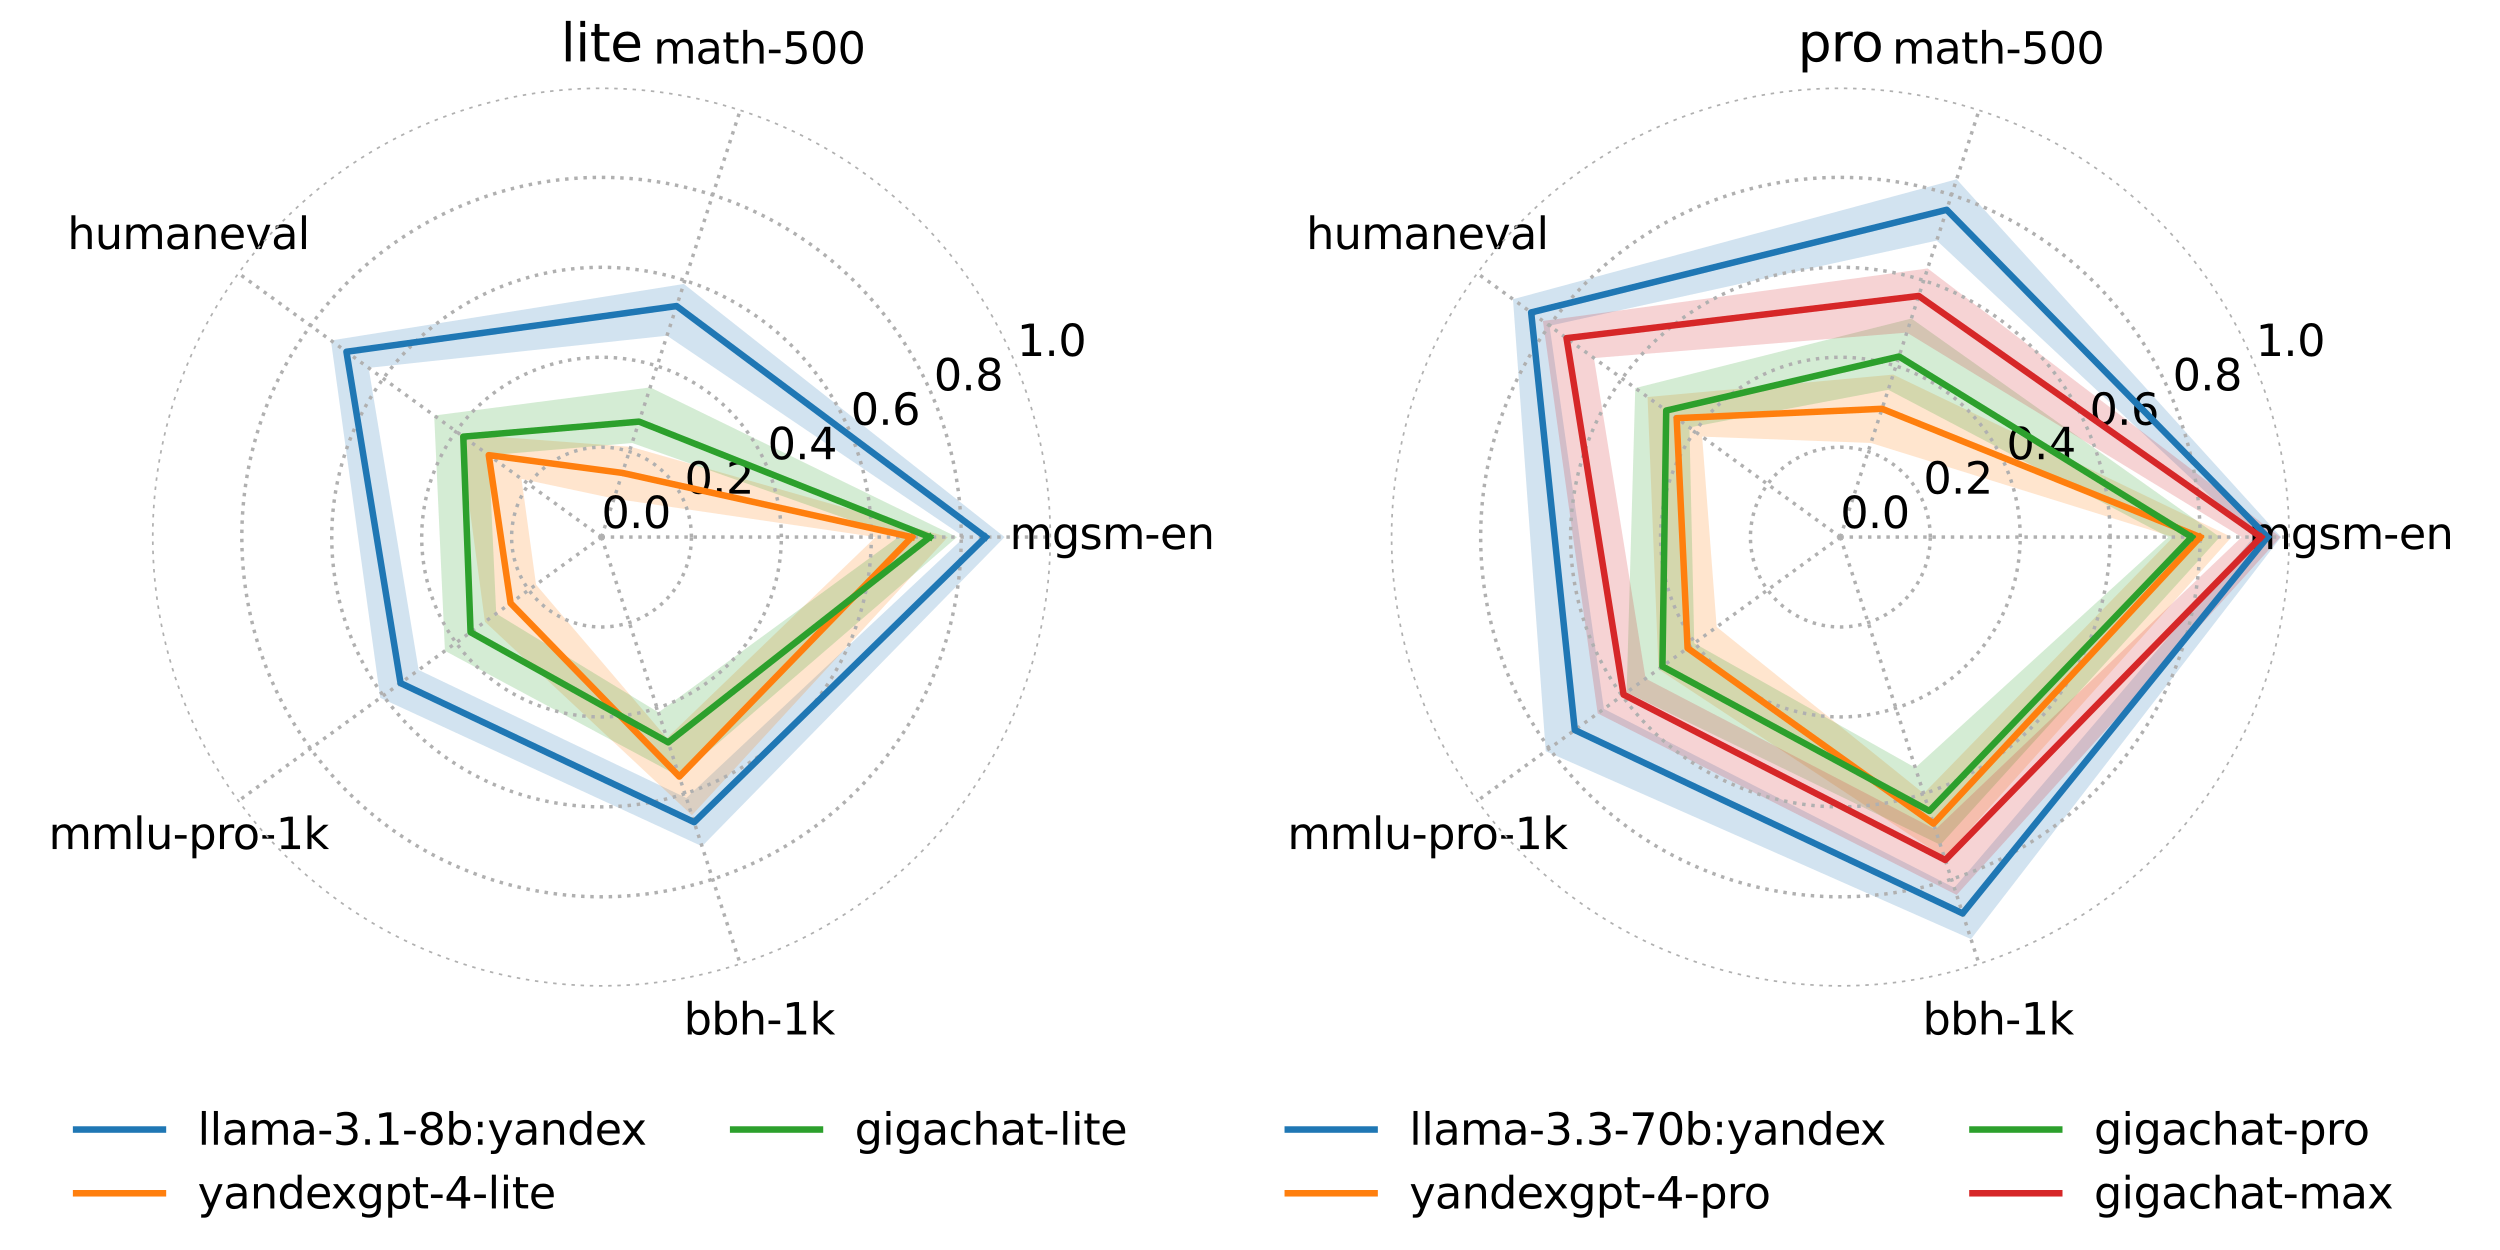 <?xml version="1.0" encoding="utf-8" standalone="no"?>
<!DOCTYPE svg PUBLIC "-//W3C//DTD SVG 1.1//EN"
  "http://www.w3.org/Graphics/SVG/1.1/DTD/svg11.dtd">
<svg xmlns:xlink="http://www.w3.org/1999/xlink" width="576pt" height="288pt" viewBox="0 0 576 288" xmlns="http://www.w3.org/2000/svg" version="1.1">
 <defs>
  <style type="text/css">*{stroke-linejoin: round; stroke-linecap: butt}</style>
 </defs>
 <g id="figure_1">
  <g id="patch_1">
   <path d="M 0 288 
L 576 288 
L 576 0 
L 0 0 
z
" style="fill: #ffffff"/>
  </g>
  <g id="axes_1">
   <g id="patch_2">
    <path d="M 242.192 123.744 
C 242.192 110.139 239.513 96.667 234.306 84.098 
C 229.1 71.529 221.469 60.107 211.849 50.487 
C 202.229 40.868 190.807 33.236 178.238 28.03 
C 165.669 22.824 152.197 20.144 138.592 20.144 
C 124.988 20.144 111.516 22.824 98.947 28.03 
C 86.378 33.236 74.956 40.868 65.336 50.487 
C 55.716 60.107 48.085 71.529 42.879 84.098 
C 37.672 96.667 34.993 110.139 34.993 123.744 
C 34.993 137.348 37.672 150.821 42.879 163.39 
C 48.085 175.959 55.716 187.38 65.336 197 
C 74.956 206.62 86.378 214.251 98.947 219.457 
C 111.516 224.664 124.988 227.343 138.592 227.343 
C 152.197 227.343 165.669 224.664 178.238 219.457 
C 190.807 214.251 202.229 206.62 211.849 197 
C 221.469 187.38 229.1 175.959 234.306 163.39 
C 239.513 150.821 242.192 137.348 242.192 123.744 
M 138.592 123.744 
C 138.592 123.744 138.592 123.744 138.592 123.744 
C 138.592 123.744 138.592 123.744 138.592 123.744 
C 138.592 123.744 138.592 123.744 138.592 123.744 
C 138.592 123.744 138.592 123.744 138.592 123.744 
C 138.592 123.744 138.592 123.744 138.592 123.744 
C 138.592 123.744 138.592 123.744 138.592 123.744 
C 138.592 123.744 138.592 123.744 138.592 123.744 
C 138.592 123.744 138.592 123.744 138.592 123.744 
C 138.592 123.744 138.592 123.744 138.592 123.744 
C 138.592 123.744 138.592 123.744 138.592 123.744 
C 138.592 123.744 138.592 123.744 138.592 123.744 
C 138.592 123.744 138.592 123.744 138.592 123.744 
C 138.592 123.744 138.592 123.744 138.592 123.744 
C 138.592 123.744 138.592 123.744 138.592 123.744 
C 138.592 123.744 138.592 123.744 138.592 123.744 
C 138.592 123.744 138.592 123.744 138.592 123.744 
z
" style="fill: #ffffff"/>
   </g>
   <g id="FillBetweenPolyCollection_1">
    <path d="M 231.455 123.744 
L 222.201 123.744 
L 153.67 77.339 
L 84.931 84.756 
L 96.454 154.359 
L 158.121 183.847 
L 222.201 123.744 
L 231.455 123.744 
L 231.455 123.744 
L 161.741 194.988 
L 87.609 160.785 
L 76.243 78.444 
L 157.543 65.419 
L 231.455 123.744 
z
" clip-path="url(#p170abf36a1)" style="fill: #1f77b4; fill-opacity: 0.2"/>
   </g>
   <g id="FillBetweenPolyCollection_2">
    <path d="M 218.364 123.744 
L 201.737 123.744 
L 141.474 114.876 
L 120.153 110.347 
L 123.506 134.705 
L 153.639 170.052 
L 201.737 123.744 
L 218.364 123.744 
L 218.364 123.744 
L 159.418 187.837 
L 111.73 143.26 
L 105.905 99.995 
L 145.347 102.954 
L 218.364 123.744 
z
" clip-path="url(#p170abf36a1)" style="fill: #ff7f0e; fill-opacity: 0.2"/>
   </g>
   <g id="FillBetweenPolyCollection_3">
    <path d="M 220.488 123.744 
L 206.968 123.744 
L 145.636 102.067 
L 112.652 104.897 
L 114.328 141.373 
L 151.718 164.141 
L 206.968 123.744 
L 220.488 123.744 
L 220.488 123.744 
L 156.52 178.92 
L 102.511 149.959 
L 100.038 95.732 
L 149.797 89.258 
L 220.488 123.744 
z
" clip-path="url(#p170abf36a1)" style="fill: #2ca02c; fill-opacity: 0.2"/>
   </g>
   <g id="matplotlib.axis_1">
    <g id="xtick_1">
     <g id="line2d_1">
      <path d="M 138.592 123.744 
L 242.192 123.744 
" clip-path="url(#p170abf36a1)" style="fill: none; stroke-dasharray: 0.8,1.32; stroke-dashoffset: 0; stroke: #b0b0b0; stroke-width: 0.8"/>
     </g>
     <g id="text_1">
      <!-- mgsm-en -->
      <g transform="translate(232.624 126.503) scale(0.1 -0.1)">
       <defs>
        <path id="DejaVuSans-6d" d="M 3328 2828 
Q 3544 3216 3844 3400 
Q 4144 3584 4550 3584 
Q 5097 3584 5394 3201 
Q 5691 2819 5691 2113 
L 5691 0 
L 5113 0 
L 5113 2094 
Q 5113 2597 4934 2840 
Q 4756 3084 4391 3084 
Q 3944 3084 3684 2787 
Q 3425 2491 3425 1978 
L 3425 0 
L 2847 0 
L 2847 2094 
Q 2847 2600 2669 2842 
Q 2491 3084 2119 3084 
Q 1678 3084 1418 2786 
Q 1159 2488 1159 1978 
L 1159 0 
L 581 0 
L 581 3500 
L 1159 3500 
L 1159 2956 
Q 1356 3278 1631 3431 
Q 1906 3584 2284 3584 
Q 2666 3584 2933 3390 
Q 3200 3197 3328 2828 
z
" transform="scale(0.016)"/>
        <path id="DejaVuSans-67" d="M 2906 1791 
Q 2906 2416 2648 2759 
Q 2391 3103 1925 3103 
Q 1463 3103 1205 2759 
Q 947 2416 947 1791 
Q 947 1169 1205 825 
Q 1463 481 1925 481 
Q 2391 481 2648 825 
Q 2906 1169 2906 1791 
z
M 3481 434 
Q 3481 -459 3084 -895 
Q 2688 -1331 1869 -1331 
Q 1566 -1331 1297 -1286 
Q 1028 -1241 775 -1147 
L 775 -588 
Q 1028 -725 1275 -790 
Q 1522 -856 1778 -856 
Q 2344 -856 2625 -561 
Q 2906 -266 2906 331 
L 2906 616 
Q 2728 306 2450 153 
Q 2172 0 1784 0 
Q 1141 0 747 490 
Q 353 981 353 1791 
Q 353 2603 747 3093 
Q 1141 3584 1784 3584 
Q 2172 3584 2450 3431 
Q 2728 3278 2906 2969 
L 2906 3500 
L 3481 3500 
L 3481 434 
z
" transform="scale(0.016)"/>
        <path id="DejaVuSans-73" d="M 2834 3397 
L 2834 2853 
Q 2591 2978 2328 3040 
Q 2066 3103 1784 3103 
Q 1356 3103 1142 2972 
Q 928 2841 928 2578 
Q 928 2378 1081 2264 
Q 1234 2150 1697 2047 
L 1894 2003 
Q 2506 1872 2764 1633 
Q 3022 1394 3022 966 
Q 3022 478 2636 193 
Q 2250 -91 1575 -91 
Q 1294 -91 989 -36 
Q 684 19 347 128 
L 347 722 
Q 666 556 975 473 
Q 1284 391 1588 391 
Q 1994 391 2212 530 
Q 2431 669 2431 922 
Q 2431 1156 2273 1281 
Q 2116 1406 1581 1522 
L 1381 1569 
Q 847 1681 609 1914 
Q 372 2147 372 2553 
Q 372 3047 722 3315 
Q 1072 3584 1716 3584 
Q 2034 3584 2315 3537 
Q 2597 3491 2834 3397 
z
" transform="scale(0.016)"/>
        <path id="DejaVuSans-2d" d="M 313 2009 
L 1997 2009 
L 1997 1497 
L 313 1497 
L 313 2009 
z
" transform="scale(0.016)"/>
        <path id="DejaVuSans-65" d="M 3597 1894 
L 3597 1613 
L 953 1613 
Q 991 1019 1311 708 
Q 1631 397 2203 397 
Q 2534 397 2845 478 
Q 3156 559 3463 722 
L 3463 178 
Q 3153 47 2828 -22 
Q 2503 -91 2169 -91 
Q 1331 -91 842 396 
Q 353 884 353 1716 
Q 353 2575 817 3079 
Q 1281 3584 2069 3584 
Q 2775 3584 3186 3129 
Q 3597 2675 3597 1894 
z
M 3022 2063 
Q 3016 2534 2758 2815 
Q 2500 3097 2075 3097 
Q 1594 3097 1305 2825 
Q 1016 2553 972 2059 
L 3022 2063 
z
" transform="scale(0.016)"/>
        <path id="DejaVuSans-6e" d="M 3513 2113 
L 3513 0 
L 2938 0 
L 2938 2094 
Q 2938 2591 2744 2837 
Q 2550 3084 2163 3084 
Q 1697 3084 1428 2787 
Q 1159 2491 1159 1978 
L 1159 0 
L 581 0 
L 581 3500 
L 1159 3500 
L 1159 2956 
Q 1366 3272 1645 3428 
Q 1925 3584 2291 3584 
Q 2894 3584 3203 3211 
Q 3513 2838 3513 2113 
z
" transform="scale(0.016)"/>
       </defs>
       <use xlink:href="#DejaVuSans-6d"/>
       <use xlink:href="#DejaVuSans-67" transform="translate(97.412 0)"/>
       <use xlink:href="#DejaVuSans-73" transform="translate(160.889 0)"/>
       <use xlink:href="#DejaVuSans-6d" transform="translate(212.988 0)"/>
       <use xlink:href="#DejaVuSans-2d" transform="translate(310.4 0)"/>
       <use xlink:href="#DejaVuSans-65" transform="translate(346.484 0)"/>
       <use xlink:href="#DejaVuSans-6e" transform="translate(408.008 0)"/>
      </g>
     </g>
    </g>
    <g id="xtick_2">
     <g id="line2d_2">
      <path d="M 138.592 123.744 
L 170.607 25.214 
" clip-path="url(#p170abf36a1)" style="fill: none; stroke-dasharray: 0.8,1.32; stroke-dashoffset: 0; stroke: #b0b0b0; stroke-width: 0.8"/>
     </g>
     <g id="text_2">
      <!-- math-500 -->
      <g transform="translate(150.522 14.659) scale(0.1 -0.1)">
       <defs>
        <path id="DejaVuSans-61" d="M 2194 1759 
Q 1497 1759 1228 1600 
Q 959 1441 959 1056 
Q 959 750 1161 570 
Q 1363 391 1709 391 
Q 2188 391 2477 730 
Q 2766 1069 2766 1631 
L 2766 1759 
L 2194 1759 
z
M 3341 1997 
L 3341 0 
L 2766 0 
L 2766 531 
Q 2569 213 2275 61 
Q 1981 -91 1556 -91 
Q 1019 -91 701 211 
Q 384 513 384 1019 
Q 384 1609 779 1909 
Q 1175 2209 1959 2209 
L 2766 2209 
L 2766 2266 
Q 2766 2663 2505 2880 
Q 2244 3097 1772 3097 
Q 1472 3097 1187 3025 
Q 903 2953 641 2809 
L 641 3341 
Q 956 3463 1253 3523 
Q 1550 3584 1831 3584 
Q 2591 3584 2966 3190 
Q 3341 2797 3341 1997 
z
" transform="scale(0.016)"/>
        <path id="DejaVuSans-74" d="M 1172 4494 
L 1172 3500 
L 2356 3500 
L 2356 3053 
L 1172 3053 
L 1172 1153 
Q 1172 725 1289 603 
Q 1406 481 1766 481 
L 2356 481 
L 2356 0 
L 1766 0 
Q 1100 0 847 248 
Q 594 497 594 1153 
L 594 3053 
L 172 3053 
L 172 3500 
L 594 3500 
L 594 4494 
L 1172 4494 
z
" transform="scale(0.016)"/>
        <path id="DejaVuSans-68" d="M 3513 2113 
L 3513 0 
L 2938 0 
L 2938 2094 
Q 2938 2591 2744 2837 
Q 2550 3084 2163 3084 
Q 1697 3084 1428 2787 
Q 1159 2491 1159 1978 
L 1159 0 
L 581 0 
L 581 4863 
L 1159 4863 
L 1159 2956 
Q 1366 3272 1645 3428 
Q 1925 3584 2291 3584 
Q 2894 3584 3203 3211 
Q 3513 2838 3513 2113 
z
" transform="scale(0.016)"/>
        <path id="DejaVuSans-35" d="M 691 4666 
L 3169 4666 
L 3169 4134 
L 1269 4134 
L 1269 2991 
Q 1406 3038 1543 3061 
Q 1681 3084 1819 3084 
Q 2600 3084 3056 2656 
Q 3513 2228 3513 1497 
Q 3513 744 3044 326 
Q 2575 -91 1722 -91 
Q 1428 -91 1123 -41 
Q 819 9 494 109 
L 494 744 
Q 775 591 1075 516 
Q 1375 441 1709 441 
Q 2250 441 2565 725 
Q 2881 1009 2881 1497 
Q 2881 1984 2565 2268 
Q 2250 2553 1709 2553 
Q 1456 2553 1204 2497 
Q 953 2441 691 2322 
L 691 4666 
z
" transform="scale(0.016)"/>
        <path id="DejaVuSans-30" d="M 2034 4250 
Q 1547 4250 1301 3770 
Q 1056 3291 1056 2328 
Q 1056 1369 1301 889 
Q 1547 409 2034 409 
Q 2525 409 2770 889 
Q 3016 1369 3016 2328 
Q 3016 3291 2770 3770 
Q 2525 4250 2034 4250 
z
M 2034 4750 
Q 2819 4750 3233 4129 
Q 3647 3509 3647 2328 
Q 3647 1150 3233 529 
Q 2819 -91 2034 -91 
Q 1250 -91 836 529 
Q 422 1150 422 2328 
Q 422 3509 836 4129 
Q 1250 4750 2034 4750 
z
" transform="scale(0.016)"/>
       </defs>
       <use xlink:href="#DejaVuSans-6d"/>
       <use xlink:href="#DejaVuSans-61" transform="translate(97.412 0)"/>
       <use xlink:href="#DejaVuSans-74" transform="translate(158.691 0)"/>
       <use xlink:href="#DejaVuSans-68" transform="translate(197.9 0)"/>
       <use xlink:href="#DejaVuSans-2d" transform="translate(261.279 0)"/>
       <use xlink:href="#DejaVuSans-35" transform="translate(297.363 0)"/>
       <use xlink:href="#DejaVuSans-30" transform="translate(360.986 0)"/>
       <use xlink:href="#DejaVuSans-30" transform="translate(424.609 0)"/>
      </g>
     </g>
    </g>
    <g id="xtick_3">
     <g id="line2d_3">
      <path d="M 138.592 123.744 
L 54.778 62.849 
" clip-path="url(#p170abf36a1)" style="fill: none; stroke-dasharray: 0.8,1.32; stroke-dashoffset: 0; stroke: #b0b0b0; stroke-width: 0.8"/>
     </g>
     <g id="text_3">
      <!-- humaneval -->
      <g transform="translate(15.523 57.38) scale(0.1 -0.1)">
       <defs>
        <path id="DejaVuSans-75" d="M 544 1381 
L 544 3500 
L 1119 3500 
L 1119 1403 
Q 1119 906 1312 657 
Q 1506 409 1894 409 
Q 2359 409 2629 706 
Q 2900 1003 2900 1516 
L 2900 3500 
L 3475 3500 
L 3475 0 
L 2900 0 
L 2900 538 
Q 2691 219 2414 64 
Q 2138 -91 1772 -91 
Q 1169 -91 856 284 
Q 544 659 544 1381 
z
M 1991 3584 
L 1991 3584 
z
" transform="scale(0.016)"/>
        <path id="DejaVuSans-76" d="M 191 3500 
L 800 3500 
L 1894 563 
L 2988 3500 
L 3597 3500 
L 2284 0 
L 1503 0 
L 191 3500 
z
" transform="scale(0.016)"/>
        <path id="DejaVuSans-6c" d="M 603 4863 
L 1178 4863 
L 1178 0 
L 603 0 
L 603 4863 
z
" transform="scale(0.016)"/>
       </defs>
       <use xlink:href="#DejaVuSans-68"/>
       <use xlink:href="#DejaVuSans-75" transform="translate(63.379 0)"/>
       <use xlink:href="#DejaVuSans-6d" transform="translate(126.758 0)"/>
       <use xlink:href="#DejaVuSans-61" transform="translate(224.17 0)"/>
       <use xlink:href="#DejaVuSans-6e" transform="translate(285.449 0)"/>
       <use xlink:href="#DejaVuSans-65" transform="translate(348.828 0)"/>
       <use xlink:href="#DejaVuSans-76" transform="translate(410.352 0)"/>
       <use xlink:href="#DejaVuSans-61" transform="translate(469.531 0)"/>
       <use xlink:href="#DejaVuSans-6c" transform="translate(530.811 0)"/>
      </g>
     </g>
    </g>
    <g id="xtick_4">
     <g id="line2d_4">
      <path d="M 138.592 123.744 
L 54.778 184.638 
" clip-path="url(#p170abf36a1)" style="fill: none; stroke-dasharray: 0.8,1.32; stroke-dashoffset: 0; stroke: #b0b0b0; stroke-width: 0.8"/>
     </g>
     <g id="text_4">
      <!-- mmlu-pro-1k -->
      <g transform="translate(11.199 195.626) scale(0.1 -0.1)">
       <defs>
        <path id="DejaVuSans-70" d="M 1159 525 
L 1159 -1331 
L 581 -1331 
L 581 3500 
L 1159 3500 
L 1159 2969 
Q 1341 3281 1617 3432 
Q 1894 3584 2278 3584 
Q 2916 3584 3314 3078 
Q 3713 2572 3713 1747 
Q 3713 922 3314 415 
Q 2916 -91 2278 -91 
Q 1894 -91 1617 61 
Q 1341 213 1159 525 
z
M 3116 1747 
Q 3116 2381 2855 2742 
Q 2594 3103 2138 3103 
Q 1681 3103 1420 2742 
Q 1159 2381 1159 1747 
Q 1159 1113 1420 752 
Q 1681 391 2138 391 
Q 2594 391 2855 752 
Q 3116 1113 3116 1747 
z
" transform="scale(0.016)"/>
        <path id="DejaVuSans-72" d="M 2631 2963 
Q 2534 3019 2420 3045 
Q 2306 3072 2169 3072 
Q 1681 3072 1420 2755 
Q 1159 2438 1159 1844 
L 1159 0 
L 581 0 
L 581 3500 
L 1159 3500 
L 1159 2956 
Q 1341 3275 1631 3429 
Q 1922 3584 2338 3584 
Q 2397 3584 2469 3576 
Q 2541 3569 2628 3553 
L 2631 2963 
z
" transform="scale(0.016)"/>
        <path id="DejaVuSans-6f" d="M 1959 3097 
Q 1497 3097 1228 2736 
Q 959 2375 959 1747 
Q 959 1119 1226 758 
Q 1494 397 1959 397 
Q 2419 397 2687 759 
Q 2956 1122 2956 1747 
Q 2956 2369 2687 2733 
Q 2419 3097 1959 3097 
z
M 1959 3584 
Q 2709 3584 3137 3096 
Q 3566 2609 3566 1747 
Q 3566 888 3137 398 
Q 2709 -91 1959 -91 
Q 1206 -91 779 398 
Q 353 888 353 1747 
Q 353 2609 779 3096 
Q 1206 3584 1959 3584 
z
" transform="scale(0.016)"/>
        <path id="DejaVuSans-31" d="M 794 531 
L 1825 531 
L 1825 4091 
L 703 3866 
L 703 4441 
L 1819 4666 
L 2450 4666 
L 2450 531 
L 3481 531 
L 3481 0 
L 794 0 
L 794 531 
z
" transform="scale(0.016)"/>
        <path id="DejaVuSans-6b" d="M 581 4863 
L 1159 4863 
L 1159 1991 
L 2875 3500 
L 3609 3500 
L 1753 1863 
L 3688 0 
L 2938 0 
L 1159 1709 
L 1159 0 
L 581 0 
L 581 4863 
z
" transform="scale(0.016)"/>
       </defs>
       <use xlink:href="#DejaVuSans-6d"/>
       <use xlink:href="#DejaVuSans-6d" transform="translate(97.412 0)"/>
       <use xlink:href="#DejaVuSans-6c" transform="translate(194.824 0)"/>
       <use xlink:href="#DejaVuSans-75" transform="translate(222.607 0)"/>
       <use xlink:href="#DejaVuSans-2d" transform="translate(285.986 0)"/>
       <use xlink:href="#DejaVuSans-70" transform="translate(322.07 0)"/>
       <use xlink:href="#DejaVuSans-72" transform="translate(385.547 0)"/>
       <use xlink:href="#DejaVuSans-6f" transform="translate(424.41 0)"/>
       <use xlink:href="#DejaVuSans-2d" transform="translate(487.467 0)"/>
       <use xlink:href="#DejaVuSans-31" transform="translate(523.551 0)"/>
       <use xlink:href="#DejaVuSans-6b" transform="translate(587.174 0)"/>
      </g>
     </g>
    </g>
    <g id="xtick_5">
     <g id="line2d_5">
      <path d="M 138.592 123.744 
L 170.607 222.273 
" clip-path="url(#p170abf36a1)" style="fill: none; stroke-dasharray: 0.8,1.32; stroke-dashoffset: 0; stroke: #b0b0b0; stroke-width: 0.8"/>
     </g>
     <g id="text_5">
      <!-- bbh-1k -->
      <g transform="translate(157.535 238.347) scale(0.1 -0.1)">
       <defs>
        <path id="DejaVuSans-62" d="M 3116 1747 
Q 3116 2381 2855 2742 
Q 2594 3103 2138 3103 
Q 1681 3103 1420 2742 
Q 1159 2381 1159 1747 
Q 1159 1113 1420 752 
Q 1681 391 2138 391 
Q 2594 391 2855 752 
Q 3116 1113 3116 1747 
z
M 1159 2969 
Q 1341 3281 1617 3432 
Q 1894 3584 2278 3584 
Q 2916 3584 3314 3078 
Q 3713 2572 3713 1747 
Q 3713 922 3314 415 
Q 2916 -91 2278 -91 
Q 1894 -91 1617 61 
Q 1341 213 1159 525 
L 1159 0 
L 581 0 
L 581 4863 
L 1159 4863 
L 1159 2969 
z
" transform="scale(0.016)"/>
       </defs>
       <use xlink:href="#DejaVuSans-62"/>
       <use xlink:href="#DejaVuSans-62" transform="translate(63.477 0)"/>
       <use xlink:href="#DejaVuSans-68" transform="translate(126.953 0)"/>
       <use xlink:href="#DejaVuSans-2d" transform="translate(190.332 0)"/>
       <use xlink:href="#DejaVuSans-31" transform="translate(226.416 0)"/>
       <use xlink:href="#DejaVuSans-6b" transform="translate(290.039 0)"/>
      </g>
     </g>
    </g>
   </g>
   <g id="matplotlib.axis_2">
    <g id="ytick_1">
     <g id="line2d_6">
      <path d="M 138.592 123.744 
C 138.592 123.744 138.592 123.744 138.592 123.744 
C 138.592 123.744 138.592 123.744 138.592 123.744 
C 138.592 123.744 138.592 123.744 138.592 123.744 
C 138.592 123.744 138.592 123.744 138.592 123.744 
C 138.592 123.744 138.592 123.744 138.592 123.744 
C 138.592 123.744 138.592 123.744 138.592 123.744 
C 138.592 123.744 138.592 123.744 138.592 123.744 
C 138.592 123.744 138.592 123.744 138.592 123.744 
C 138.592 123.744 138.592 123.744 138.592 123.744 
C 138.592 123.744 138.592 123.744 138.592 123.744 
C 138.592 123.744 138.592 123.744 138.592 123.744 
C 138.592 123.744 138.592 123.744 138.592 123.744 
C 138.592 123.744 138.592 123.744 138.592 123.744 
C 138.592 123.744 138.592 123.744 138.592 123.744 
C 138.592 123.744 138.592 123.744 138.592 123.744 
C 138.592 123.744 138.592 123.744 138.592 123.744 
" clip-path="url(#p170abf36a1)" style="fill: none; stroke-dasharray: 0.8,1.32; stroke-dashoffset: 0; stroke: #b0b0b0; stroke-width: 0.8"/>
     </g>
     <g id="text_6">
      <!-- 0.0 -->
      <g transform="translate(138.592 121.664) scale(0.1 -0.1)">
       <defs>
        <path id="DejaVuSans-2e" d="M 684 794 
L 1344 794 
L 1344 0 
L 684 0 
L 684 794 
z
" transform="scale(0.016)"/>
       </defs>
       <use xlink:href="#DejaVuSans-30"/>
       <use xlink:href="#DejaVuSans-2e" transform="translate(63.623 0)"/>
       <use xlink:href="#DejaVuSans-30" transform="translate(95.41 0)"/>
      </g>
     </g>
    </g>
    <g id="ytick_2">
     <g id="line2d_7">
      <path d="M 159.312 123.744 
C 159.312 121.023 158.777 118.328 157.735 115.814 
C 156.694 113.301 155.168 111.016 153.244 109.092 
C 151.32 107.168 149.035 105.642 146.522 104.601 
C 144.008 103.56 141.313 103.024 138.592 103.024 
C 135.872 103.024 133.177 103.56 130.663 104.601 
C 128.15 105.642 125.865 107.168 123.941 109.092 
C 122.017 111.016 120.491 113.301 119.45 115.814 
C 118.408 118.328 117.873 121.023 117.873 123.744 
C 117.873 126.465 118.408 129.159 119.45 131.673 
C 120.491 134.187 122.017 136.471 123.941 138.395 
C 125.865 140.319 128.15 141.845 130.663 142.886 
C 133.177 143.928 135.872 144.464 138.592 144.464 
C 141.313 144.464 144.008 143.928 146.522 142.886 
C 149.035 141.845 151.32 140.319 153.244 138.395 
C 155.168 136.471 156.694 134.187 157.735 131.673 
C 158.777 129.159 159.312 126.465 159.312 123.744 
" clip-path="url(#p170abf36a1)" style="fill: none; stroke-dasharray: 0.8,1.32; stroke-dashoffset: 0; stroke: #b0b0b0; stroke-width: 0.8"/>
     </g>
     <g id="text_7">
      <!-- 0.2 -->
      <g transform="translate(157.735 113.735) scale(0.1 -0.1)">
       <defs>
        <path id="DejaVuSans-32" d="M 1228 531 
L 3431 531 
L 3431 0 
L 469 0 
L 469 531 
Q 828 903 1448 1529 
Q 2069 2156 2228 2338 
Q 2531 2678 2651 2914 
Q 2772 3150 2772 3378 
Q 2772 3750 2511 3984 
Q 2250 4219 1831 4219 
Q 1534 4219 1204 4116 
Q 875 4013 500 3803 
L 500 4441 
Q 881 4594 1212 4672 
Q 1544 4750 1819 4750 
Q 2544 4750 2975 4387 
Q 3406 4025 3406 3419 
Q 3406 3131 3298 2873 
Q 3191 2616 2906 2266 
Q 2828 2175 2409 1742 
Q 1991 1309 1228 531 
z
" transform="scale(0.016)"/>
       </defs>
       <use xlink:href="#DejaVuSans-30"/>
       <use xlink:href="#DejaVuSans-2e" transform="translate(63.623 0)"/>
       <use xlink:href="#DejaVuSans-32" transform="translate(95.41 0)"/>
      </g>
     </g>
    </g>
    <g id="ytick_3">
     <g id="line2d_8">
      <path d="M 180.032 123.744 
C 180.032 118.302 178.961 112.913 176.878 107.885 
C 174.796 102.858 171.743 98.289 167.895 94.441 
C 164.047 90.593 159.478 87.541 154.451 85.458 
C 149.423 83.376 144.034 82.304 138.592 82.304 
C 133.151 82.304 127.762 83.376 122.734 85.458 
C 117.707 87.541 113.138 90.593 109.29 94.441 
C 105.442 98.289 102.389 102.858 100.307 107.885 
C 98.224 112.913 97.153 118.302 97.153 123.744 
C 97.153 129.185 98.224 134.574 100.307 139.602 
C 102.389 144.63 105.442 149.198 109.29 153.046 
C 113.138 156.894 117.707 159.947 122.734 162.029 
C 127.762 164.112 133.151 165.184 138.592 165.184 
C 144.034 165.184 149.423 164.112 154.451 162.029 
C 159.478 159.947 164.047 156.894 167.895 153.046 
C 171.743 149.198 174.796 144.63 176.878 139.602 
C 178.961 134.574 180.032 129.185 180.032 123.744 
" clip-path="url(#p170abf36a1)" style="fill: none; stroke-dasharray: 0.8,1.32; stroke-dashoffset: 0; stroke: #b0b0b0; stroke-width: 0.8"/>
     </g>
     <g id="text_8">
      <!-- 0.4 -->
      <g transform="translate(176.878 105.806) scale(0.1 -0.1)">
       <defs>
        <path id="DejaVuSans-34" d="M 2419 4116 
L 825 1625 
L 2419 1625 
L 2419 4116 
z
M 2253 4666 
L 3047 4666 
L 3047 1625 
L 3713 1625 
L 3713 1100 
L 3047 1100 
L 3047 0 
L 2419 0 
L 2419 1100 
L 313 1100 
L 313 1709 
L 2253 4666 
z
" transform="scale(0.016)"/>
       </defs>
       <use xlink:href="#DejaVuSans-30"/>
       <use xlink:href="#DejaVuSans-2e" transform="translate(63.623 0)"/>
       <use xlink:href="#DejaVuSans-34" transform="translate(95.41 0)"/>
      </g>
     </g>
    </g>
    <g id="ytick_4">
     <g id="line2d_9">
      <path d="M 200.752 123.744 
C 200.752 115.581 199.145 107.497 196.021 99.956 
C 192.897 92.415 188.318 85.562 182.546 79.79 
C 176.774 74.018 169.921 69.439 162.38 66.315 
C 154.839 63.192 146.755 61.584 138.592 61.584 
C 130.43 61.584 122.346 63.192 114.805 66.315 
C 107.264 69.439 100.411 74.018 94.639 79.79 
C 88.867 85.562 84.288 92.415 81.164 99.956 
C 78.04 107.497 76.433 115.581 76.433 123.744 
C 76.433 131.906 78.04 139.99 81.164 147.531 
C 84.288 155.073 88.867 161.925 94.639 167.697 
C 100.411 173.469 107.264 178.048 114.805 181.172 
C 122.346 184.296 130.43 185.904 138.592 185.904 
C 146.755 185.904 154.839 184.296 162.38 181.172 
C 169.921 178.048 176.774 173.469 182.546 167.697 
C 188.318 161.925 192.897 155.073 196.021 147.531 
C 199.145 139.99 200.752 131.906 200.752 123.744 
" clip-path="url(#p170abf36a1)" style="fill: none; stroke-dasharray: 0.8,1.32; stroke-dashoffset: 0; stroke: #b0b0b0; stroke-width: 0.8"/>
     </g>
     <g id="text_9">
      <!-- 0.6 -->
      <g transform="translate(196.021 97.876) scale(0.1 -0.1)">
       <defs>
        <path id="DejaVuSans-36" d="M 2113 2584 
Q 1688 2584 1439 2293 
Q 1191 2003 1191 1497 
Q 1191 994 1439 701 
Q 1688 409 2113 409 
Q 2538 409 2786 701 
Q 3034 994 3034 1497 
Q 3034 2003 2786 2293 
Q 2538 2584 2113 2584 
z
M 3366 4563 
L 3366 3988 
Q 3128 4100 2886 4159 
Q 2644 4219 2406 4219 
Q 1781 4219 1451 3797 
Q 1122 3375 1075 2522 
Q 1259 2794 1537 2939 
Q 1816 3084 2150 3084 
Q 2853 3084 3261 2657 
Q 3669 2231 3669 1497 
Q 3669 778 3244 343 
Q 2819 -91 2113 -91 
Q 1303 -91 875 529 
Q 447 1150 447 2328 
Q 447 3434 972 4092 
Q 1497 4750 2381 4750 
Q 2619 4750 2861 4703 
Q 3103 4656 3366 4563 
z
" transform="scale(0.016)"/>
       </defs>
       <use xlink:href="#DejaVuSans-30"/>
       <use xlink:href="#DejaVuSans-2e" transform="translate(63.623 0)"/>
       <use xlink:href="#DejaVuSans-36" transform="translate(95.41 0)"/>
      </g>
     </g>
    </g>
    <g id="ytick_5">
     <g id="line2d_10">
      <path d="M 221.472 123.744 
C 221.472 112.86 219.329 102.082 215.164 92.027 
C 210.999 81.972 204.893 72.835 197.197 65.139 
C 189.501 57.443 180.364 51.338 170.309 47.173 
C 160.254 43.008 149.476 40.864 138.592 40.864 
C 127.709 40.864 116.931 43.008 106.876 47.173 
C 96.821 51.338 87.683 57.443 79.988 65.139 
C 72.292 72.835 66.186 81.972 62.021 92.027 
C 57.856 102.082 55.713 112.86 55.713 123.744 
C 55.713 134.627 57.856 145.405 62.021 155.46 
C 66.186 165.516 72.292 174.653 79.988 182.349 
C 87.683 190.044 96.821 196.15 106.876 200.315 
C 116.931 204.48 127.709 206.624 138.592 206.624 
C 149.476 206.624 160.254 204.48 170.309 200.315 
C 180.364 196.15 189.501 190.044 197.197 182.349 
C 204.893 174.653 210.999 165.516 215.164 155.46 
C 219.329 145.405 221.472 134.627 221.472 123.744 
" clip-path="url(#p170abf36a1)" style="fill: none; stroke-dasharray: 0.8,1.32; stroke-dashoffset: 0; stroke: #b0b0b0; stroke-width: 0.8"/>
     </g>
     <g id="text_10">
      <!-- 0.8 -->
      <g transform="translate(215.164 89.947) scale(0.1 -0.1)">
       <defs>
        <path id="DejaVuSans-38" d="M 2034 2216 
Q 1584 2216 1326 1975 
Q 1069 1734 1069 1313 
Q 1069 891 1326 650 
Q 1584 409 2034 409 
Q 2484 409 2743 651 
Q 3003 894 3003 1313 
Q 3003 1734 2745 1975 
Q 2488 2216 2034 2216 
z
M 1403 2484 
Q 997 2584 770 2862 
Q 544 3141 544 3541 
Q 544 4100 942 4425 
Q 1341 4750 2034 4750 
Q 2731 4750 3128 4425 
Q 3525 4100 3525 3541 
Q 3525 3141 3298 2862 
Q 3072 2584 2669 2484 
Q 3125 2378 3379 2068 
Q 3634 1759 3634 1313 
Q 3634 634 3220 271 
Q 2806 -91 2034 -91 
Q 1263 -91 848 271 
Q 434 634 434 1313 
Q 434 1759 690 2068 
Q 947 2378 1403 2484 
z
M 1172 3481 
Q 1172 3119 1398 2916 
Q 1625 2713 2034 2713 
Q 2441 2713 2670 2916 
Q 2900 3119 2900 3481 
Q 2900 3844 2670 4047 
Q 2441 4250 2034 4250 
Q 1625 4250 1398 4047 
Q 1172 3844 1172 3481 
z
" transform="scale(0.016)"/>
       </defs>
       <use xlink:href="#DejaVuSans-30"/>
       <use xlink:href="#DejaVuSans-2e" transform="translate(63.623 0)"/>
       <use xlink:href="#DejaVuSans-38" transform="translate(95.41 0)"/>
      </g>
     </g>
    </g>
    <g id="ytick_6">
     <g id="line2d_11">
      <path d="M 242.192 123.744 
C 242.192 110.139 239.513 96.667 234.306 84.098 
C 229.1 71.529 221.469 60.107 211.849 50.487 
C 202.229 40.868 190.807 33.236 178.238 28.03 
C 165.669 22.824 152.197 20.144 138.592 20.144 
C 124.988 20.144 111.516 22.824 98.947 28.03 
C 86.378 33.236 74.956 40.868 65.336 50.487 
C 55.716 60.107 48.085 71.529 42.879 84.098 
C 37.672 96.667 34.993 110.139 34.993 123.744 
C 34.993 137.348 37.672 150.821 42.879 163.39 
C 48.085 175.959 55.716 187.38 65.336 197 
C 74.956 206.62 86.378 214.251 98.947 219.457 
C 111.516 224.664 124.988 227.343 138.592 227.343 
C 152.197 227.343 165.669 224.664 178.238 219.457 
C 190.807 214.251 202.229 206.62 211.849 197 
C 221.469 187.38 229.1 175.959 234.306 163.39 
C 239.513 150.821 242.192 137.348 242.192 123.744 
" clip-path="url(#p170abf36a1)" style="fill: none; stroke-dasharray: 0.8,1.32; stroke-dashoffset: 0; stroke: #b0b0b0; stroke-width: 0.8"/>
     </g>
     <g id="text_11">
      <!-- 1.0 -->
      <g transform="translate(234.306 82.018) scale(0.1 -0.1)">
       <use xlink:href="#DejaVuSans-31"/>
       <use xlink:href="#DejaVuSans-2e" transform="translate(63.623 0)"/>
       <use xlink:href="#DejaVuSans-30" transform="translate(95.41 0)"/>
      </g>
     </g>
    </g>
   </g>
   <g id="line2d_12">
    <path d="M 227.084 123.744 
L 155.887 70.515 
L 79.82 81.043 
L 92.286 157.387 
L 159.935 189.43 
L 227.084 123.744 
" clip-path="url(#p170abf36a1)" style="fill: none; stroke: #1f77b4; stroke-width: 1.5; stroke-linecap: square"/>
   </g>
   <g id="line2d_13">
    <path d="M 210.076 123.744 
L 143.395 108.964 
L 112.61 104.866 
L 117.639 138.967 
L 156.52 178.92 
L 210.076 123.744 
" clip-path="url(#p170abf36a1)" style="fill: none; stroke: #ff7f0e; stroke-width: 1.5; stroke-linecap: square"/>
   </g>
   <g id="line2d_14">
    <path d="M 214.22 123.744 
L 147.236 97.141 
L 106.743 100.604 
L 108.419 145.666 
L 153.959 171.038 
L 214.22 123.744 
" clip-path="url(#p170abf36a1)" style="fill: none; stroke: #2ca02c; stroke-width: 1.5; stroke-linecap: square"/>
   </g>
   <g id="text_12">
    <!-- lite -->
    <g transform="translate(129.215 14.144) scale(0.12 -0.12)">
     <defs>
      <path id="DejaVuSans-69" d="M 603 3500 
L 1178 3500 
L 1178 0 
L 603 0 
L 603 3500 
z
M 603 4863 
L 1178 4863 
L 1178 4134 
L 603 4134 
L 603 4863 
z
" transform="scale(0.016)"/>
     </defs>
     <use xlink:href="#DejaVuSans-6c"/>
     <use xlink:href="#DejaVuSans-69" transform="translate(27.783 0)"/>
     <use xlink:href="#DejaVuSans-74" transform="translate(55.566 0)"/>
     <use xlink:href="#DejaVuSans-65" transform="translate(94.775 0)"/>
    </g>
   </g>
   <g id="legend_1">
    <g id="line2d_15">
     <path d="M 17.539 260.246 
L 27.539 260.246 
L 37.539 260.246 
" style="fill: none; stroke: #1f77b4; stroke-width: 1.5; stroke-linecap: square"/>
    </g>
    <g id="text_13">
     <!-- llama-3.1-8b:yandex -->
     <g transform="translate(45.539 263.746) scale(0.1 -0.1)">
      <defs>
       <path id="DejaVuSans-33" d="M 2597 2516 
Q 3050 2419 3304 2112 
Q 3559 1806 3559 1356 
Q 3559 666 3084 287 
Q 2609 -91 1734 -91 
Q 1441 -91 1130 -33 
Q 819 25 488 141 
L 488 750 
Q 750 597 1062 519 
Q 1375 441 1716 441 
Q 2309 441 2620 675 
Q 2931 909 2931 1356 
Q 2931 1769 2642 2001 
Q 2353 2234 1838 2234 
L 1294 2234 
L 1294 2753 
L 1863 2753 
Q 2328 2753 2575 2939 
Q 2822 3125 2822 3475 
Q 2822 3834 2567 4026 
Q 2313 4219 1838 4219 
Q 1578 4219 1281 4162 
Q 984 4106 628 3988 
L 628 4550 
Q 988 4650 1302 4700 
Q 1616 4750 1894 4750 
Q 2613 4750 3031 4423 
Q 3450 4097 3450 3541 
Q 3450 3153 3228 2886 
Q 3006 2619 2597 2516 
z
" transform="scale(0.016)"/>
       <path id="DejaVuSans-3a" d="M 750 794 
L 1409 794 
L 1409 0 
L 750 0 
L 750 794 
z
M 750 3309 
L 1409 3309 
L 1409 2516 
L 750 2516 
L 750 3309 
z
" transform="scale(0.016)"/>
       <path id="DejaVuSans-79" d="M 2059 -325 
Q 1816 -950 1584 -1140 
Q 1353 -1331 966 -1331 
L 506 -1331 
L 506 -850 
L 844 -850 
Q 1081 -850 1212 -737 
Q 1344 -625 1503 -206 
L 1606 56 
L 191 3500 
L 800 3500 
L 1894 763 
L 2988 3500 
L 3597 3500 
L 2059 -325 
z
" transform="scale(0.016)"/>
       <path id="DejaVuSans-64" d="M 2906 2969 
L 2906 4863 
L 3481 4863 
L 3481 0 
L 2906 0 
L 2906 525 
Q 2725 213 2448 61 
Q 2172 -91 1784 -91 
Q 1150 -91 751 415 
Q 353 922 353 1747 
Q 353 2572 751 3078 
Q 1150 3584 1784 3584 
Q 2172 3584 2448 3432 
Q 2725 3281 2906 2969 
z
M 947 1747 
Q 947 1113 1208 752 
Q 1469 391 1925 391 
Q 2381 391 2643 752 
Q 2906 1113 2906 1747 
Q 2906 2381 2643 2742 
Q 2381 3103 1925 3103 
Q 1469 3103 1208 2742 
Q 947 2381 947 1747 
z
" transform="scale(0.016)"/>
       <path id="DejaVuSans-78" d="M 3513 3500 
L 2247 1797 
L 3578 0 
L 2900 0 
L 1881 1375 
L 863 0 
L 184 0 
L 1544 1831 
L 300 3500 
L 978 3500 
L 1906 2253 
L 2834 3500 
L 3513 3500 
z
" transform="scale(0.016)"/>
      </defs>
      <use xlink:href="#DejaVuSans-6c"/>
      <use xlink:href="#DejaVuSans-6c" transform="translate(27.783 0)"/>
      <use xlink:href="#DejaVuSans-61" transform="translate(55.566 0)"/>
      <use xlink:href="#DejaVuSans-6d" transform="translate(116.846 0)"/>
      <use xlink:href="#DejaVuSans-61" transform="translate(214.258 0)"/>
      <use xlink:href="#DejaVuSans-2d" transform="translate(275.537 0)"/>
      <use xlink:href="#DejaVuSans-33" transform="translate(311.621 0)"/>
      <use xlink:href="#DejaVuSans-2e" transform="translate(375.244 0)"/>
      <use xlink:href="#DejaVuSans-31" transform="translate(407.031 0)"/>
      <use xlink:href="#DejaVuSans-2d" transform="translate(470.654 0)"/>
      <use xlink:href="#DejaVuSans-38" transform="translate(506.738 0)"/>
      <use xlink:href="#DejaVuSans-62" transform="translate(570.361 0)"/>
      <use xlink:href="#DejaVuSans-3a" transform="translate(633.838 0)"/>
      <use xlink:href="#DejaVuSans-79" transform="translate(667.529 0)"/>
      <use xlink:href="#DejaVuSans-61" transform="translate(726.709 0)"/>
      <use xlink:href="#DejaVuSans-6e" transform="translate(787.988 0)"/>
      <use xlink:href="#DejaVuSans-64" transform="translate(851.367 0)"/>
      <use xlink:href="#DejaVuSans-65" transform="translate(914.844 0)"/>
      <use xlink:href="#DejaVuSans-78" transform="translate(974.617 0)"/>
     </g>
    </g>
    <g id="line2d_16">
     <path d="M 17.539 274.924 
L 27.539 274.924 
L 37.539 274.924 
" style="fill: none; stroke: #ff7f0e; stroke-width: 1.5; stroke-linecap: square"/>
    </g>
    <g id="text_14">
     <!-- yandexgpt-4-lite -->
     <g transform="translate(45.539 278.424) scale(0.1 -0.1)">
      <use xlink:href="#DejaVuSans-79"/>
      <use xlink:href="#DejaVuSans-61" transform="translate(59.18 0)"/>
      <use xlink:href="#DejaVuSans-6e" transform="translate(120.459 0)"/>
      <use xlink:href="#DejaVuSans-64" transform="translate(183.838 0)"/>
      <use xlink:href="#DejaVuSans-65" transform="translate(247.314 0)"/>
      <use xlink:href="#DejaVuSans-78" transform="translate(307.088 0)"/>
      <use xlink:href="#DejaVuSans-67" transform="translate(366.268 0)"/>
      <use xlink:href="#DejaVuSans-70" transform="translate(429.744 0)"/>
      <use xlink:href="#DejaVuSans-74" transform="translate(493.221 0)"/>
      <use xlink:href="#DejaVuSans-2d" transform="translate(532.43 0)"/>
      <use xlink:href="#DejaVuSans-34" transform="translate(568.514 0)"/>
      <use xlink:href="#DejaVuSans-2d" transform="translate(632.137 0)"/>
      <use xlink:href="#DejaVuSans-6c" transform="translate(668.221 0)"/>
      <use xlink:href="#DejaVuSans-69" transform="translate(696.004 0)"/>
      <use xlink:href="#DejaVuSans-74" transform="translate(723.787 0)"/>
      <use xlink:href="#DejaVuSans-65" transform="translate(762.996 0)"/>
     </g>
    </g>
    <g id="line2d_17">
     <path d="M 168.921 260.246 
L 178.921 260.246 
L 188.921 260.246 
" style="fill: none; stroke: #2ca02c; stroke-width: 1.5; stroke-linecap: square"/>
    </g>
    <g id="text_15">
     <!-- gigachat-lite -->
     <g transform="translate(196.921 263.746) scale(0.1 -0.1)">
      <defs>
       <path id="DejaVuSans-63" d="M 3122 3366 
L 3122 2828 
Q 2878 2963 2633 3030 
Q 2388 3097 2138 3097 
Q 1578 3097 1268 2742 
Q 959 2388 959 1747 
Q 959 1106 1268 751 
Q 1578 397 2138 397 
Q 2388 397 2633 464 
Q 2878 531 3122 666 
L 3122 134 
Q 2881 22 2623 -34 
Q 2366 -91 2075 -91 
Q 1284 -91 818 406 
Q 353 903 353 1747 
Q 353 2603 823 3093 
Q 1294 3584 2113 3584 
Q 2378 3584 2631 3529 
Q 2884 3475 3122 3366 
z
" transform="scale(0.016)"/>
      </defs>
      <use xlink:href="#DejaVuSans-67"/>
      <use xlink:href="#DejaVuSans-69" transform="translate(63.477 0)"/>
      <use xlink:href="#DejaVuSans-67" transform="translate(91.26 0)"/>
      <use xlink:href="#DejaVuSans-61" transform="translate(154.736 0)"/>
      <use xlink:href="#DejaVuSans-63" transform="translate(216.016 0)"/>
      <use xlink:href="#DejaVuSans-68" transform="translate(270.996 0)"/>
      <use xlink:href="#DejaVuSans-61" transform="translate(334.375 0)"/>
      <use xlink:href="#DejaVuSans-74" transform="translate(395.654 0)"/>
      <use xlink:href="#DejaVuSans-2d" transform="translate(434.863 0)"/>
      <use xlink:href="#DejaVuSans-6c" transform="translate(470.947 0)"/>
      <use xlink:href="#DejaVuSans-69" transform="translate(498.73 0)"/>
      <use xlink:href="#DejaVuSans-74" transform="translate(526.514 0)"/>
      <use xlink:href="#DejaVuSans-65" transform="translate(565.723 0)"/>
     </g>
    </g>
   </g>
  </g>
  <g id="axes_2">
   <g id="patch_3">
    <path d="M 527.62 123.744 
C 527.62 110.139 524.94 96.667 519.734 84.098 
C 514.528 71.529 506.896 60.107 497.276 50.487 
C 487.656 40.868 476.235 33.236 463.666 28.03 
C 451.097 22.824 437.625 20.144 424.02 20.144 
C 410.416 20.144 396.943 22.824 384.374 28.03 
C 371.805 33.236 360.384 40.868 350.764 50.487 
C 341.144 60.107 333.513 71.529 328.306 84.098 
C 323.1 96.667 320.42 110.139 320.42 123.744 
C 320.42 137.348 323.1 150.821 328.306 163.39 
C 333.513 175.959 341.144 187.38 350.764 197 
C 360.384 206.62 371.805 214.251 384.374 219.457 
C 396.943 224.664 410.416 227.343 424.02 227.343 
C 437.625 227.343 451.097 224.664 463.666 219.457 
C 476.235 214.251 487.656 206.62 497.276 197 
C 506.896 187.38 514.528 175.959 519.734 163.39 
C 524.94 150.821 527.62 137.348 527.62 123.744 
M 424.02 123.744 
C 424.02 123.744 424.02 123.744 424.02 123.744 
C 424.02 123.744 424.02 123.744 424.02 123.744 
C 424.02 123.744 424.02 123.744 424.02 123.744 
C 424.02 123.744 424.02 123.744 424.02 123.744 
C 424.02 123.744 424.02 123.744 424.02 123.744 
C 424.02 123.744 424.02 123.744 424.02 123.744 
C 424.02 123.744 424.02 123.744 424.02 123.744 
C 424.02 123.744 424.02 123.744 424.02 123.744 
C 424.02 123.744 424.02 123.744 424.02 123.744 
C 424.02 123.744 424.02 123.744 424.02 123.744 
C 424.02 123.744 424.02 123.744 424.02 123.744 
C 424.02 123.744 424.02 123.744 424.02 123.744 
C 424.02 123.744 424.02 123.744 424.02 123.744 
C 424.02 123.744 424.02 123.744 424.02 123.744 
C 424.02 123.744 424.02 123.744 424.02 123.744 
C 424.02 123.744 424.02 123.744 424.02 123.744 
z
" style="fill: #ffffff"/>
   </g>
   <g id="FillBetweenPolyCollection_4">
    <path d="M 525.548 123.744 
L 519.28 123.744 
L 446.218 55.427 
L 357.011 75.059 
L 369.541 163.325 
L 450.272 204.538 
L 519.28 123.744 
L 525.548 123.744 
L 525.548 123.744 
L 454.113 216.361 
L 356.131 173.068 
L 348.588 68.939 
L 450.807 41.301 
L 525.548 123.744 
z
" clip-path="url(#p5df1a3df5f)" style="fill: #1f77b4; fill-opacity: 0.2"/>
   </g>
   <g id="FillBetweenPolyCollection_5">
    <path d="M 514.152 123.744 
L 500.684 123.744 
L 431.063 102.067 
L 392.171 100.604 
L 395.523 144.448 
L 443.213 182.812 
L 500.684 123.744 
L 514.152 123.744 
L 514.152 123.744 
L 448.031 197.641 
L 382.113 154.191 
L 379.599 91.47 
L 436.186 86.302 
L 514.152 123.744 
z
" clip-path="url(#p5df1a3df5f)" style="fill: #ff7f0e; fill-opacity: 0.2"/>
   </g>
   <g id="FillBetweenPolyCollection_6">
    <path d="M 511.433 123.744 
L 499.562 123.744 
L 435.047 89.806 
L 389.246 98.479 
L 390.358 148.201 
L 441.286 176.883 
L 499.562 123.744 
L 511.433 123.744 
L 511.433 123.744 
L 447.06 194.652 
L 374.779 159.519 
L 376.763 89.41 
L 440.383 73.384 
L 511.433 123.744 
z
" clip-path="url(#p5df1a3df5f)" style="fill: #2ca02c; fill-opacity: 0.2"/>
   </g>
   <g id="FillBetweenPolyCollection_7">
    <path d="M 525.392 123.744 
L 516.48 123.744 
L 439.329 76.628 
L 367.243 82.493 
L 379.15 156.344 
L 445.907 191.106 
L 516.48 123.744 
L 525.392 123.744 
L 525.392 123.744 
L 450.807 206.187 
L 368.102 164.371 
L 355.482 73.948 
L 444.131 61.848 
L 525.392 123.744 
z
" clip-path="url(#p5df1a3df5f)" style="fill: #d62728; fill-opacity: 0.2"/>
   </g>
   <g id="matplotlib.axis_3">
    <g id="xtick_6">
     <g id="line2d_18">
      <path d="M 424.02 123.744 
L 527.62 123.744 
" clip-path="url(#p5df1a3df5f)" style="fill: none; stroke-dasharray: 0.8,1.32; stroke-dashoffset: 0; stroke: #b0b0b0; stroke-width: 0.8"/>
     </g>
     <g id="text_16">
      <!-- mgsm-en -->
      <g transform="translate(518.051 126.503) scale(0.1 -0.1)">
       <use xlink:href="#DejaVuSans-6d"/>
       <use xlink:href="#DejaVuSans-67" transform="translate(97.412 0)"/>
       <use xlink:href="#DejaVuSans-73" transform="translate(160.889 0)"/>
       <use xlink:href="#DejaVuSans-6d" transform="translate(212.988 0)"/>
       <use xlink:href="#DejaVuSans-2d" transform="translate(310.4 0)"/>
       <use xlink:href="#DejaVuSans-65" transform="translate(346.484 0)"/>
       <use xlink:href="#DejaVuSans-6e" transform="translate(408.008 0)"/>
      </g>
     </g>
    </g>
    <g id="xtick_7">
     <g id="line2d_19">
      <path d="M 424.02 123.744 
L 456.034 25.214 
" clip-path="url(#p5df1a3df5f)" style="fill: none; stroke-dasharray: 0.8,1.32; stroke-dashoffset: 0; stroke: #b0b0b0; stroke-width: 0.8"/>
     </g>
     <g id="text_17">
      <!-- math-500 -->
      <g transform="translate(435.95 14.659) scale(0.1 -0.1)">
       <use xlink:href="#DejaVuSans-6d"/>
       <use xlink:href="#DejaVuSans-61" transform="translate(97.412 0)"/>
       <use xlink:href="#DejaVuSans-74" transform="translate(158.691 0)"/>
       <use xlink:href="#DejaVuSans-68" transform="translate(197.9 0)"/>
       <use xlink:href="#DejaVuSans-2d" transform="translate(261.279 0)"/>
       <use xlink:href="#DejaVuSans-35" transform="translate(297.363 0)"/>
       <use xlink:href="#DejaVuSans-30" transform="translate(360.986 0)"/>
       <use xlink:href="#DejaVuSans-30" transform="translate(424.609 0)"/>
      </g>
     </g>
    </g>
    <g id="xtick_8">
     <g id="line2d_20">
      <path d="M 424.02 123.744 
L 340.206 62.849 
" clip-path="url(#p5df1a3df5f)" style="fill: none; stroke-dasharray: 0.8,1.32; stroke-dashoffset: 0; stroke: #b0b0b0; stroke-width: 0.8"/>
     </g>
     <g id="text_18">
      <!-- humaneval -->
      <g transform="translate(300.95 57.38) scale(0.1 -0.1)">
       <use xlink:href="#DejaVuSans-68"/>
       <use xlink:href="#DejaVuSans-75" transform="translate(63.379 0)"/>
       <use xlink:href="#DejaVuSans-6d" transform="translate(126.758 0)"/>
       <use xlink:href="#DejaVuSans-61" transform="translate(224.17 0)"/>
       <use xlink:href="#DejaVuSans-6e" transform="translate(285.449 0)"/>
       <use xlink:href="#DejaVuSans-65" transform="translate(348.828 0)"/>
       <use xlink:href="#DejaVuSans-76" transform="translate(410.352 0)"/>
       <use xlink:href="#DejaVuSans-61" transform="translate(469.531 0)"/>
       <use xlink:href="#DejaVuSans-6c" transform="translate(530.811 0)"/>
      </g>
     </g>
    </g>
    <g id="xtick_9">
     <g id="line2d_21">
      <path d="M 424.02 123.744 
L 340.206 184.638 
" clip-path="url(#p5df1a3df5f)" style="fill: none; stroke-dasharray: 0.8,1.32; stroke-dashoffset: 0; stroke: #b0b0b0; stroke-width: 0.8"/>
     </g>
     <g id="text_19">
      <!-- mmlu-pro-1k -->
      <g transform="translate(296.627 195.626) scale(0.1 -0.1)">
       <use xlink:href="#DejaVuSans-6d"/>
       <use xlink:href="#DejaVuSans-6d" transform="translate(97.412 0)"/>
       <use xlink:href="#DejaVuSans-6c" transform="translate(194.824 0)"/>
       <use xlink:href="#DejaVuSans-75" transform="translate(222.607 0)"/>
       <use xlink:href="#DejaVuSans-2d" transform="translate(285.986 0)"/>
       <use xlink:href="#DejaVuSans-70" transform="translate(322.07 0)"/>
       <use xlink:href="#DejaVuSans-72" transform="translate(385.547 0)"/>
       <use xlink:href="#DejaVuSans-6f" transform="translate(424.41 0)"/>
       <use xlink:href="#DejaVuSans-2d" transform="translate(487.467 0)"/>
       <use xlink:href="#DejaVuSans-31" transform="translate(523.551 0)"/>
       <use xlink:href="#DejaVuSans-6b" transform="translate(587.174 0)"/>
      </g>
     </g>
    </g>
    <g id="xtick_10">
     <g id="line2d_22">
      <path d="M 424.02 123.744 
L 456.034 222.273 
" clip-path="url(#p5df1a3df5f)" style="fill: none; stroke-dasharray: 0.8,1.32; stroke-dashoffset: 0; stroke: #b0b0b0; stroke-width: 0.8"/>
     </g>
     <g id="text_20">
      <!-- bbh-1k -->
      <g transform="translate(442.963 238.347) scale(0.1 -0.1)">
       <use xlink:href="#DejaVuSans-62"/>
       <use xlink:href="#DejaVuSans-62" transform="translate(63.477 0)"/>
       <use xlink:href="#DejaVuSans-68" transform="translate(126.953 0)"/>
       <use xlink:href="#DejaVuSans-2d" transform="translate(190.332 0)"/>
       <use xlink:href="#DejaVuSans-31" transform="translate(226.416 0)"/>
       <use xlink:href="#DejaVuSans-6b" transform="translate(290.039 0)"/>
      </g>
     </g>
    </g>
   </g>
   <g id="matplotlib.axis_4">
    <g id="ytick_7">
     <g id="line2d_23">
      <path d="M 424.02 123.744 
C 424.02 123.744 424.02 123.744 424.02 123.744 
C 424.02 123.744 424.02 123.744 424.02 123.744 
C 424.02 123.744 424.02 123.744 424.02 123.744 
C 424.02 123.744 424.02 123.744 424.02 123.744 
C 424.02 123.744 424.02 123.744 424.02 123.744 
C 424.02 123.744 424.02 123.744 424.02 123.744 
C 424.02 123.744 424.02 123.744 424.02 123.744 
C 424.02 123.744 424.02 123.744 424.02 123.744 
C 424.02 123.744 424.02 123.744 424.02 123.744 
C 424.02 123.744 424.02 123.744 424.02 123.744 
C 424.02 123.744 424.02 123.744 424.02 123.744 
C 424.02 123.744 424.02 123.744 424.02 123.744 
C 424.02 123.744 424.02 123.744 424.02 123.744 
C 424.02 123.744 424.02 123.744 424.02 123.744 
C 424.02 123.744 424.02 123.744 424.02 123.744 
C 424.02 123.744 424.02 123.744 424.02 123.744 
" clip-path="url(#p5df1a3df5f)" style="fill: none; stroke-dasharray: 0.8,1.32; stroke-dashoffset: 0; stroke: #b0b0b0; stroke-width: 0.8"/>
     </g>
     <g id="text_21">
      <!-- 0.0 -->
      <g transform="translate(424.02 121.664) scale(0.1 -0.1)">
       <use xlink:href="#DejaVuSans-30"/>
       <use xlink:href="#DejaVuSans-2e" transform="translate(63.623 0)"/>
       <use xlink:href="#DejaVuSans-30" transform="translate(95.41 0)"/>
      </g>
     </g>
    </g>
    <g id="ytick_8">
     <g id="line2d_24">
      <path d="M 444.74 123.744 
C 444.74 121.023 444.204 118.328 443.163 115.814 
C 442.122 113.301 440.595 111.016 438.671 109.092 
C 436.747 107.168 434.463 105.642 431.949 104.601 
C 429.436 103.56 426.741 103.024 424.02 103.024 
C 421.299 103.024 418.605 103.56 416.091 104.601 
C 413.577 105.642 411.293 107.168 409.369 109.092 
C 407.445 111.016 405.919 113.301 404.877 115.814 
C 403.836 118.328 403.3 121.023 403.3 123.744 
C 403.3 126.465 403.836 129.159 404.877 131.673 
C 405.919 134.187 407.445 136.471 409.369 138.395 
C 411.293 140.319 413.577 141.845 416.091 142.886 
C 418.605 143.928 421.299 144.464 424.02 144.464 
C 426.741 144.464 429.436 143.928 431.949 142.886 
C 434.463 141.845 436.747 140.319 438.671 138.395 
C 440.595 136.471 442.122 134.187 443.163 131.673 
C 444.204 129.159 444.74 126.465 444.74 123.744 
" clip-path="url(#p5df1a3df5f)" style="fill: none; stroke-dasharray: 0.8,1.32; stroke-dashoffset: 0; stroke: #b0b0b0; stroke-width: 0.8"/>
     </g>
     <g id="text_22">
      <!-- 0.2 -->
      <g transform="translate(443.163 113.735) scale(0.1 -0.1)">
       <use xlink:href="#DejaVuSans-30"/>
       <use xlink:href="#DejaVuSans-2e" transform="translate(63.623 0)"/>
       <use xlink:href="#DejaVuSans-32" transform="translate(95.41 0)"/>
      </g>
     </g>
    </g>
    <g id="ytick_9">
     <g id="line2d_25">
      <path d="M 465.46 123.744 
C 465.46 118.302 464.388 112.913 462.306 107.885 
C 460.223 102.858 457.171 98.289 453.323 94.441 
C 449.475 90.593 444.906 87.541 439.879 85.458 
C 434.851 83.376 429.462 82.304 424.02 82.304 
C 418.578 82.304 413.189 83.376 408.162 85.458 
C 403.134 87.541 398.566 90.593 394.718 94.441 
C 390.87 98.289 387.817 102.858 385.735 107.885 
C 383.652 112.913 382.58 118.302 382.58 123.744 
C 382.58 129.185 383.652 134.574 385.735 139.602 
C 387.817 144.63 390.87 149.198 394.718 153.046 
C 398.566 156.894 403.134 159.947 408.162 162.029 
C 413.189 164.112 418.578 165.184 424.02 165.184 
C 429.462 165.184 434.851 164.112 439.879 162.029 
C 444.906 159.947 449.475 156.894 453.323 153.046 
C 457.171 149.198 460.223 144.63 462.306 139.602 
C 464.388 134.574 465.46 129.185 465.46 123.744 
" clip-path="url(#p5df1a3df5f)" style="fill: none; stroke-dasharray: 0.8,1.32; stroke-dashoffset: 0; stroke: #b0b0b0; stroke-width: 0.8"/>
     </g>
     <g id="text_23">
      <!-- 0.4 -->
      <g transform="translate(462.306 105.806) scale(0.1 -0.1)">
       <use xlink:href="#DejaVuSans-30"/>
       <use xlink:href="#DejaVuSans-2e" transform="translate(63.623 0)"/>
       <use xlink:href="#DejaVuSans-34" transform="translate(95.41 0)"/>
      </g>
     </g>
    </g>
    <g id="ytick_10">
     <g id="line2d_26">
      <path d="M 486.18 123.744 
C 486.18 115.581 484.572 107.497 481.448 99.956 
C 478.325 92.415 473.746 85.562 467.974 79.79 
C 462.202 74.018 455.349 69.439 447.808 66.315 
C 440.266 63.192 432.183 61.584 424.02 61.584 
C 415.857 61.584 407.774 63.192 400.233 66.315 
C 392.691 69.439 385.838 74.018 380.066 79.79 
C 374.295 85.562 369.716 92.415 366.592 99.956 
C 363.468 107.497 361.86 115.581 361.86 123.744 
C 361.86 131.906 363.468 139.99 366.592 147.531 
C 369.716 155.073 374.295 161.925 380.066 167.697 
C 385.838 173.469 392.691 178.048 400.233 181.172 
C 407.774 184.296 415.857 185.904 424.02 185.904 
C 432.183 185.904 440.266 184.296 447.808 181.172 
C 455.349 178.048 462.202 173.469 467.974 167.697 
C 473.746 161.925 478.325 155.073 481.448 147.531 
C 484.572 139.99 486.18 131.906 486.18 123.744 
" clip-path="url(#p5df1a3df5f)" style="fill: none; stroke-dasharray: 0.8,1.32; stroke-dashoffset: 0; stroke: #b0b0b0; stroke-width: 0.8"/>
     </g>
     <g id="text_24">
      <!-- 0.6 -->
      <g transform="translate(481.448 97.876) scale(0.1 -0.1)">
       <use xlink:href="#DejaVuSans-30"/>
       <use xlink:href="#DejaVuSans-2e" transform="translate(63.623 0)"/>
       <use xlink:href="#DejaVuSans-36" transform="translate(95.41 0)"/>
      </g>
     </g>
    </g>
    <g id="ytick_11">
     <g id="line2d_27">
      <path d="M 506.9 123.744 
C 506.9 112.86 504.756 102.082 500.591 92.027 
C 496.426 81.972 490.321 72.835 482.625 65.139 
C 474.929 57.443 465.792 51.338 455.737 47.173 
C 445.682 43.008 434.904 40.864 424.02 40.864 
C 413.136 40.864 402.359 43.008 392.303 47.173 
C 382.248 51.338 373.111 57.443 365.415 65.139 
C 357.719 72.835 351.614 81.972 347.449 92.027 
C 343.284 102.082 341.14 112.86 341.14 123.744 
C 341.14 134.627 343.284 145.405 347.449 155.46 
C 351.614 165.516 357.719 174.653 365.415 182.349 
C 373.111 190.044 382.248 196.15 392.303 200.315 
C 402.359 204.48 413.136 206.624 424.02 206.624 
C 434.904 206.624 445.682 204.48 455.737 200.315 
C 465.792 196.15 474.929 190.044 482.625 182.349 
C 490.321 174.653 496.426 165.516 500.591 155.46 
C 504.756 145.405 506.9 134.627 506.9 123.744 
" clip-path="url(#p5df1a3df5f)" style="fill: none; stroke-dasharray: 0.8,1.32; stroke-dashoffset: 0; stroke: #b0b0b0; stroke-width: 0.8"/>
     </g>
     <g id="text_25">
      <!-- 0.8 -->
      <g transform="translate(500.591 89.947) scale(0.1 -0.1)">
       <use xlink:href="#DejaVuSans-30"/>
       <use xlink:href="#DejaVuSans-2e" transform="translate(63.623 0)"/>
       <use xlink:href="#DejaVuSans-38" transform="translate(95.41 0)"/>
      </g>
     </g>
    </g>
    <g id="ytick_12">
     <g id="line2d_28">
      <path d="M 527.62 123.744 
C 527.62 110.139 524.94 96.667 519.734 84.098 
C 514.528 71.529 506.896 60.107 497.276 50.487 
C 487.656 40.868 476.235 33.236 463.666 28.03 
C 451.097 22.824 437.625 20.144 424.02 20.144 
C 410.416 20.144 396.943 22.824 384.374 28.03 
C 371.805 33.236 360.384 40.868 350.764 50.487 
C 341.144 60.107 333.513 71.529 328.306 84.098 
C 323.1 96.667 320.42 110.139 320.42 123.744 
C 320.42 137.348 323.1 150.821 328.306 163.39 
C 333.513 175.959 341.144 187.38 350.764 197 
C 360.384 206.62 371.805 214.251 384.374 219.457 
C 396.943 224.664 410.416 227.343 424.02 227.343 
C 437.625 227.343 451.097 224.664 463.666 219.457 
C 476.235 214.251 487.656 206.62 497.276 197 
C 506.896 187.38 514.528 175.959 519.734 163.39 
C 524.94 150.821 527.62 137.348 527.62 123.744 
" clip-path="url(#p5df1a3df5f)" style="fill: none; stroke-dasharray: 0.8,1.32; stroke-dashoffset: 0; stroke: #b0b0b0; stroke-width: 0.8"/>
     </g>
     <g id="text_26">
      <!-- 1.0 -->
      <g transform="translate(519.734 82.018) scale(0.1 -0.1)">
       <use xlink:href="#DejaVuSans-31"/>
       <use xlink:href="#DejaVuSans-2e" transform="translate(63.623 0)"/>
       <use xlink:href="#DejaVuSans-30" transform="translate(95.41 0)"/>
      </g>
     </g>
    </g>
   </g>
   <g id="line2d_29">
    <path d="M 522.44 123.744 
L 448.521 48.339 
L 352.778 71.983 
L 362.836 168.197 
L 452.193 210.449 
L 522.44 123.744 
" clip-path="url(#p5df1a3df5f)" style="fill: none; stroke: #1f77b4; stroke-width: 1.5; stroke-linecap: square"/>
   </g>
   <g id="line2d_30">
    <path d="M 506.9 123.744 
L 433.624 94.185 
L 386.304 96.341 
L 388.818 149.319 
L 445.47 189.758 
L 506.9 123.744 
" clip-path="url(#p5df1a3df5f)" style="fill: none; stroke: #ff7f0e; stroke-width: 1.5; stroke-linecap: square"/>
   </g>
   <g id="line2d_31">
    <path d="M 504.958 123.744 
L 437.537 82.142 
L 383.896 94.592 
L 383.024 153.529 
L 444.524 186.847 
L 504.958 123.744 
" clip-path="url(#p5df1a3df5f)" style="fill: none; stroke: #2ca02c; stroke-width: 1.5; stroke-linecap: square"/>
   </g>
   <g id="line2d_32">
    <path d="M 520.936 123.744 
L 442.071 68.19 
L 360.934 77.909 
L 374.07 160.034 
L 448.194 198.143 
L 520.936 123.744 
" clip-path="url(#p5df1a3df5f)" style="fill: none; stroke: #d62728; stroke-width: 1.5; stroke-linecap: square"/>
   </g>
   <g id="text_27">
    <!-- pro -->
    <g transform="translate(414.208 14.144) scale(0.12 -0.12)">
     <use xlink:href="#DejaVuSans-70"/>
     <use xlink:href="#DejaVuSans-72" transform="translate(63.477 0)"/>
     <use xlink:href="#DejaVuSans-6f" transform="translate(102.34 0)"/>
    </g>
   </g>
   <g id="legend_2">
    <g id="line2d_33">
     <path d="M 296.707 260.246 
L 306.707 260.246 
L 316.707 260.246 
" style="fill: none; stroke: #1f77b4; stroke-width: 1.5; stroke-linecap: square"/>
    </g>
    <g id="text_28">
     <!-- llama-3.3-70b:yandex -->
     <g transform="translate(324.707 263.746) scale(0.1 -0.1)">
      <defs>
       <path id="DejaVuSans-37" d="M 525 4666 
L 3525 4666 
L 3525 4397 
L 1831 0 
L 1172 0 
L 2766 4134 
L 525 4134 
L 525 4666 
z
" transform="scale(0.016)"/>
      </defs>
      <use xlink:href="#DejaVuSans-6c"/>
      <use xlink:href="#DejaVuSans-6c" transform="translate(27.783 0)"/>
      <use xlink:href="#DejaVuSans-61" transform="translate(55.566 0)"/>
      <use xlink:href="#DejaVuSans-6d" transform="translate(116.846 0)"/>
      <use xlink:href="#DejaVuSans-61" transform="translate(214.258 0)"/>
      <use xlink:href="#DejaVuSans-2d" transform="translate(275.537 0)"/>
      <use xlink:href="#DejaVuSans-33" transform="translate(311.621 0)"/>
      <use xlink:href="#DejaVuSans-2e" transform="translate(375.244 0)"/>
      <use xlink:href="#DejaVuSans-33" transform="translate(407.031 0)"/>
      <use xlink:href="#DejaVuSans-2d" transform="translate(470.654 0)"/>
      <use xlink:href="#DejaVuSans-37" transform="translate(506.738 0)"/>
      <use xlink:href="#DejaVuSans-30" transform="translate(570.361 0)"/>
      <use xlink:href="#DejaVuSans-62" transform="translate(633.984 0)"/>
      <use xlink:href="#DejaVuSans-3a" transform="translate(697.461 0)"/>
      <use xlink:href="#DejaVuSans-79" transform="translate(731.152 0)"/>
      <use xlink:href="#DejaVuSans-61" transform="translate(790.332 0)"/>
      <use xlink:href="#DejaVuSans-6e" transform="translate(851.611 0)"/>
      <use xlink:href="#DejaVuSans-64" transform="translate(914.99 0)"/>
      <use xlink:href="#DejaVuSans-65" transform="translate(978.467 0)"/>
      <use xlink:href="#DejaVuSans-78" transform="translate(1038.24 0)"/>
     </g>
    </g>
    <g id="line2d_34">
     <path d="M 296.707 274.924 
L 306.707 274.924 
L 316.707 274.924 
" style="fill: none; stroke: #ff7f0e; stroke-width: 1.5; stroke-linecap: square"/>
    </g>
    <g id="text_29">
     <!-- yandexgpt-4-pro -->
     <g transform="translate(324.707 278.424) scale(0.1 -0.1)">
      <use xlink:href="#DejaVuSans-79"/>
      <use xlink:href="#DejaVuSans-61" transform="translate(59.18 0)"/>
      <use xlink:href="#DejaVuSans-6e" transform="translate(120.459 0)"/>
      <use xlink:href="#DejaVuSans-64" transform="translate(183.838 0)"/>
      <use xlink:href="#DejaVuSans-65" transform="translate(247.314 0)"/>
      <use xlink:href="#DejaVuSans-78" transform="translate(307.088 0)"/>
      <use xlink:href="#DejaVuSans-67" transform="translate(366.268 0)"/>
      <use xlink:href="#DejaVuSans-70" transform="translate(429.744 0)"/>
      <use xlink:href="#DejaVuSans-74" transform="translate(493.221 0)"/>
      <use xlink:href="#DejaVuSans-2d" transform="translate(532.43 0)"/>
      <use xlink:href="#DejaVuSans-34" transform="translate(568.514 0)"/>
      <use xlink:href="#DejaVuSans-2d" transform="translate(632.137 0)"/>
      <use xlink:href="#DejaVuSans-70" transform="translate(668.221 0)"/>
      <use xlink:href="#DejaVuSans-72" transform="translate(731.697 0)"/>
      <use xlink:href="#DejaVuSans-6f" transform="translate(770.561 0)"/>
     </g>
    </g>
    <g id="line2d_35">
     <path d="M 454.451 260.246 
L 464.451 260.246 
L 474.451 260.246 
" style="fill: none; stroke: #2ca02c; stroke-width: 1.5; stroke-linecap: square"/>
    </g>
    <g id="text_30">
     <!-- gigachat-pro -->
     <g transform="translate(482.451 263.746) scale(0.1 -0.1)">
      <use xlink:href="#DejaVuSans-67"/>
      <use xlink:href="#DejaVuSans-69" transform="translate(63.477 0)"/>
      <use xlink:href="#DejaVuSans-67" transform="translate(91.26 0)"/>
      <use xlink:href="#DejaVuSans-61" transform="translate(154.736 0)"/>
      <use xlink:href="#DejaVuSans-63" transform="translate(216.016 0)"/>
      <use xlink:href="#DejaVuSans-68" transform="translate(270.996 0)"/>
      <use xlink:href="#DejaVuSans-61" transform="translate(334.375 0)"/>
      <use xlink:href="#DejaVuSans-74" transform="translate(395.654 0)"/>
      <use xlink:href="#DejaVuSans-2d" transform="translate(434.863 0)"/>
      <use xlink:href="#DejaVuSans-70" transform="translate(470.947 0)"/>
      <use xlink:href="#DejaVuSans-72" transform="translate(534.424 0)"/>
      <use xlink:href="#DejaVuSans-6f" transform="translate(573.287 0)"/>
     </g>
    </g>
    <g id="line2d_36">
     <path d="M 454.451 274.924 
L 464.451 274.924 
L 474.451 274.924 
" style="fill: none; stroke: #d62728; stroke-width: 1.5; stroke-linecap: square"/>
    </g>
    <g id="text_31">
     <!-- gigachat-max -->
     <g transform="translate(482.451 278.424) scale(0.1 -0.1)">
      <use xlink:href="#DejaVuSans-67"/>
      <use xlink:href="#DejaVuSans-69" transform="translate(63.477 0)"/>
      <use xlink:href="#DejaVuSans-67" transform="translate(91.26 0)"/>
      <use xlink:href="#DejaVuSans-61" transform="translate(154.736 0)"/>
      <use xlink:href="#DejaVuSans-63" transform="translate(216.016 0)"/>
      <use xlink:href="#DejaVuSans-68" transform="translate(270.996 0)"/>
      <use xlink:href="#DejaVuSans-61" transform="translate(334.375 0)"/>
      <use xlink:href="#DejaVuSans-74" transform="translate(395.654 0)"/>
      <use xlink:href="#DejaVuSans-2d" transform="translate(434.863 0)"/>
      <use xlink:href="#DejaVuSans-6d" transform="translate(470.947 0)"/>
      <use xlink:href="#DejaVuSans-61" transform="translate(568.359 0)"/>
      <use xlink:href="#DejaVuSans-78" transform="translate(629.639 0)"/>
     </g>
    </g>
   </g>
  </g>
 </g>
 <defs>
  <clipPath id="p170abf36a1">
   <path d="M 242.192 123.744 
C 242.192 110.139 239.513 96.667 234.306 84.098 
C 229.1 71.529 221.469 60.107 211.849 50.487 
C 202.229 40.868 190.807 33.236 178.238 28.03 
C 165.669 22.824 152.197 20.144 138.592 20.144 
C 124.988 20.144 111.516 22.824 98.947 28.03 
C 86.378 33.236 74.956 40.868 65.336 50.487 
C 55.716 60.107 48.085 71.529 42.879 84.098 
C 37.672 96.667 34.993 110.139 34.993 123.744 
C 34.993 137.348 37.672 150.821 42.879 163.39 
C 48.085 175.959 55.716 187.38 65.336 197 
C 74.956 206.62 86.378 214.251 98.947 219.457 
C 111.516 224.664 124.988 227.343 138.592 227.343 
C 152.197 227.343 165.669 224.664 178.238 219.457 
C 190.807 214.251 202.229 206.62 211.849 197 
C 221.469 187.38 229.1 175.959 234.306 163.39 
C 239.513 150.821 242.192 137.348 242.192 123.744 
M 138.592 123.744 
C 138.592 123.744 138.592 123.744 138.592 123.744 
C 138.592 123.744 138.592 123.744 138.592 123.744 
C 138.592 123.744 138.592 123.744 138.592 123.744 
C 138.592 123.744 138.592 123.744 138.592 123.744 
C 138.592 123.744 138.592 123.744 138.592 123.744 
C 138.592 123.744 138.592 123.744 138.592 123.744 
C 138.592 123.744 138.592 123.744 138.592 123.744 
C 138.592 123.744 138.592 123.744 138.592 123.744 
C 138.592 123.744 138.592 123.744 138.592 123.744 
C 138.592 123.744 138.592 123.744 138.592 123.744 
C 138.592 123.744 138.592 123.744 138.592 123.744 
C 138.592 123.744 138.592 123.744 138.592 123.744 
C 138.592 123.744 138.592 123.744 138.592 123.744 
C 138.592 123.744 138.592 123.744 138.592 123.744 
C 138.592 123.744 138.592 123.744 138.592 123.744 
C 138.592 123.744 138.592 123.744 138.592 123.744 
z
"/>
  </clipPath>
  <clipPath id="p5df1a3df5f">
   <path d="M 527.62 123.744 
C 527.62 110.139 524.94 96.667 519.734 84.098 
C 514.528 71.529 506.896 60.107 497.276 50.487 
C 487.656 40.868 476.235 33.236 463.666 28.03 
C 451.097 22.824 437.625 20.144 424.02 20.144 
C 410.416 20.144 396.943 22.824 384.374 28.03 
C 371.805 33.236 360.384 40.868 350.764 50.487 
C 341.144 60.107 333.513 71.529 328.306 84.098 
C 323.1 96.667 320.42 110.139 320.42 123.744 
C 320.42 137.348 323.1 150.821 328.306 163.39 
C 333.513 175.959 341.144 187.38 350.764 197 
C 360.384 206.62 371.805 214.251 384.374 219.457 
C 396.943 224.664 410.416 227.343 424.02 227.343 
C 437.625 227.343 451.097 224.664 463.666 219.457 
C 476.235 214.251 487.656 206.62 497.276 197 
C 506.896 187.38 514.528 175.959 519.734 163.39 
C 524.94 150.821 527.62 137.348 527.62 123.744 
M 424.02 123.744 
C 424.02 123.744 424.02 123.744 424.02 123.744 
C 424.02 123.744 424.02 123.744 424.02 123.744 
C 424.02 123.744 424.02 123.744 424.02 123.744 
C 424.02 123.744 424.02 123.744 424.02 123.744 
C 424.02 123.744 424.02 123.744 424.02 123.744 
C 424.02 123.744 424.02 123.744 424.02 123.744 
C 424.02 123.744 424.02 123.744 424.02 123.744 
C 424.02 123.744 424.02 123.744 424.02 123.744 
C 424.02 123.744 424.02 123.744 424.02 123.744 
C 424.02 123.744 424.02 123.744 424.02 123.744 
C 424.02 123.744 424.02 123.744 424.02 123.744 
C 424.02 123.744 424.02 123.744 424.02 123.744 
C 424.02 123.744 424.02 123.744 424.02 123.744 
C 424.02 123.744 424.02 123.744 424.02 123.744 
C 424.02 123.744 424.02 123.744 424.02 123.744 
C 424.02 123.744 424.02 123.744 424.02 123.744 
z
"/>
  </clipPath>
 </defs>
</svg>
